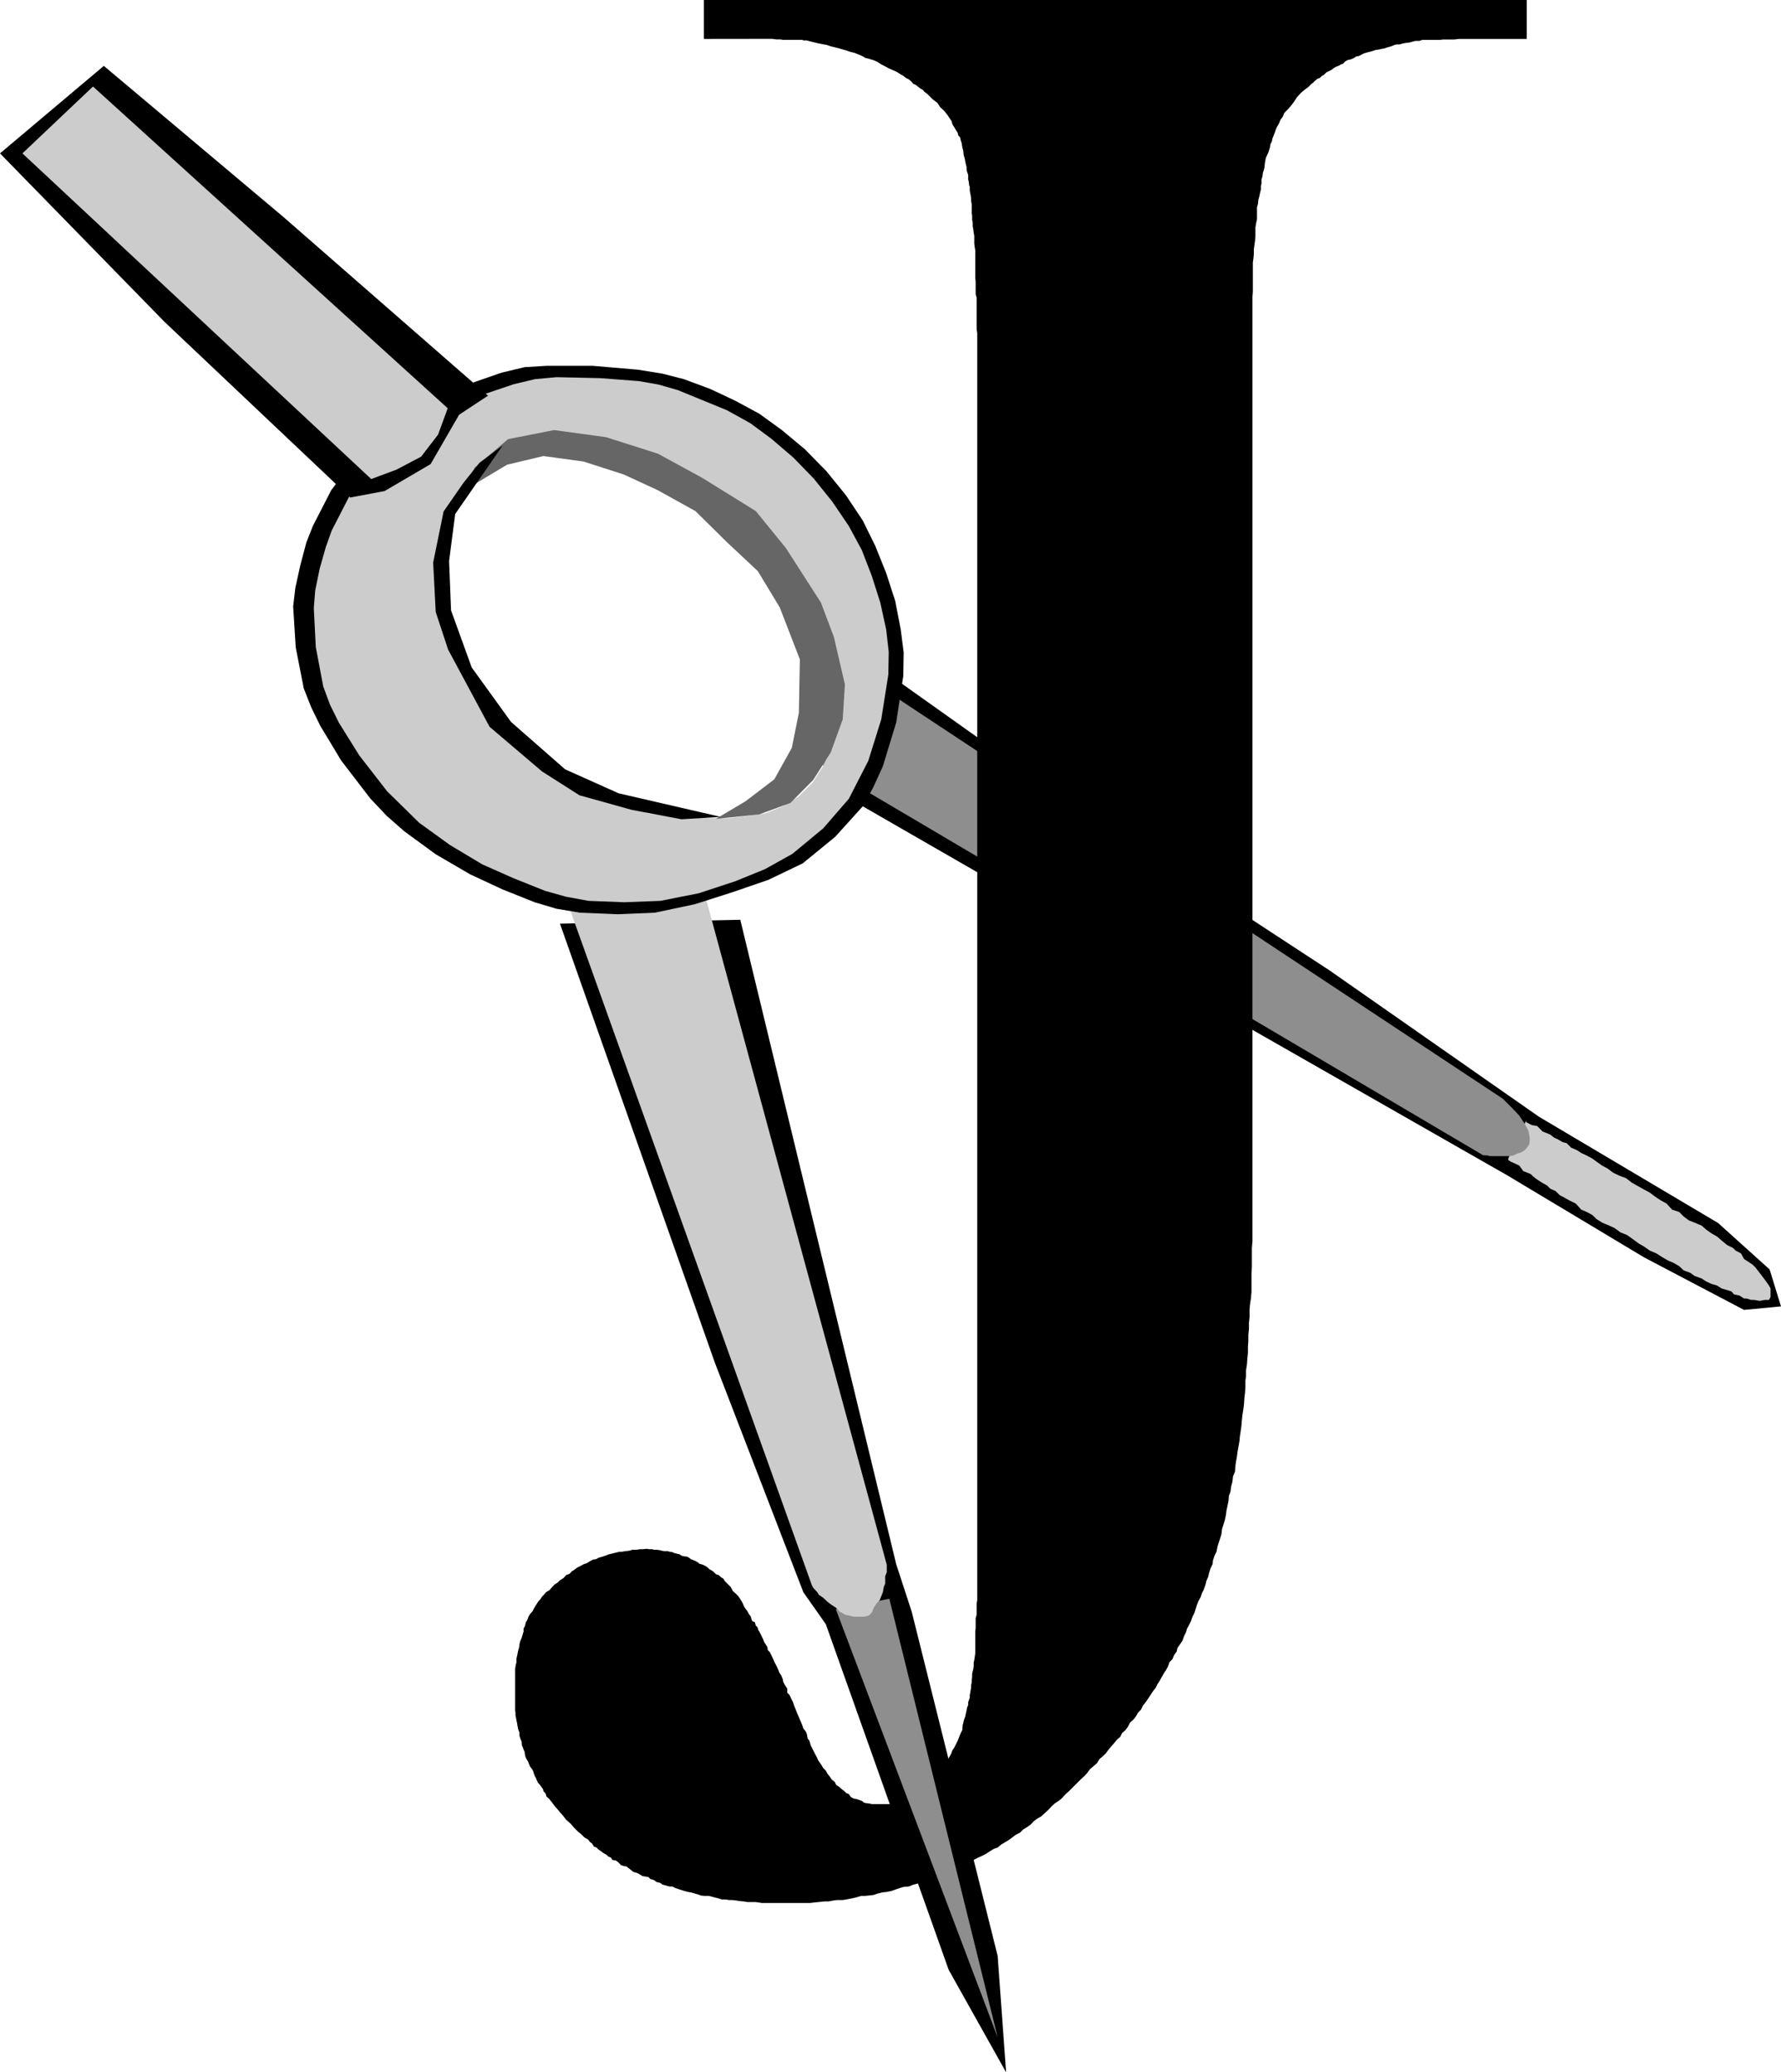 <?xml version="1.0" encoding="UTF-8" standalone="no"?>
<svg
   xmlns:ooo="http://xml.openoffice.org/svg/export"
   xmlns:dc="http://purl.org/dc/elements/1.1/"
   xmlns:cc="http://creativecommons.org/ns#"
   xmlns:rdf="http://www.w3.org/1999/02/22-rdf-syntax-ns#"
   xmlns:svg="http://www.w3.org/2000/svg"
   xmlns="http://www.w3.org/2000/svg"
   xmlns:sodipodi="http://sodipodi.sourceforge.net/DTD/sodipodi-0.dtd"
   xmlns:inkscape="http://www.inkscape.org/namespaces/inkscape"
   version="1.2"
   width="90.58mm"
   height="105.38mm"
   viewBox="0 0 9058 10538"
   preserveAspectRatio="xMidYMid"
   xml:space="preserve"
   id="svg101"
   sodipodi:docname="j.svg"
   style="fill-rule:evenodd;stroke-width:28.222;stroke-linejoin:round"
   inkscape:version="0.92.5 (2060ec1f9f, 2020-04-08)"><sodipodi:namedview
   pagecolor="#ffffff"
   bordercolor="#666666"
   borderopacity="1"
   objecttolerance="10"
   gridtolerance="10"
   guidetolerance="10"
   inkscape:pageopacity="0"
   inkscape:pageshadow="2"
   inkscape:window-width="664"
   inkscape:window-height="487"
   id="namedview103"
   showgrid="false"
   inkscape:zoom="0.2102413"
   inkscape:cx="171.1748"
   inkscape:cy="199.14331"
   inkscape:window-x="0"
   inkscape:window-y="0"
   inkscape:window-maximized="0"
   inkscape:current-layer="svg101" />
 <defs
   class="ClipPathGroup"
   id="defs8">
  <clipPath
   id="presentation_clip_path"
   clipPathUnits="userSpaceOnUse">
   <rect
   x="0"
   y="0"
   width="21000"
   height="29700"
   id="rect2" />
  </clipPath>
  <clipPath
   id="presentation_clip_path_shrink"
   clipPathUnits="userSpaceOnUse">
   <rect
   x="21"
   y="29"
   width="20958"
   height="29641"
   id="rect5" />
  </clipPath>
 </defs>
 <defs
   class="TextShapeIndex"
   id="defs12">
  <g
   ooo:slide="id1"
   ooo:id-list="id3"
   id="g10" />
 </defs>
 <defs
   class="EmbeddedBulletChars"
   id="defs44">
  <g
   id="bullet-char-template-57356"
   transform="matrix(4.8828125e-4,0,0,-4.8828125e-4,0,0)">
   <path
   d="M 580,1141 1163,571 580,0 -4,571 Z"
   id="path14"
   inkscape:connector-curvature="0" />
  </g>
  <g
   id="bullet-char-template-57354"
   transform="matrix(4.8828125e-4,0,0,-4.8828125e-4,0,0)">
   <path
   d="M 8,1128 H 1137 V 0 H 8 Z"
   id="path17"
   inkscape:connector-curvature="0" />
  </g>
  <g
   id="bullet-char-template-10146"
   transform="matrix(4.8828125e-4,0,0,-4.8828125e-4,0,0)">
   <path
   d="M 174,0 602,739 174,1481 1456,739 Z M 1358,739 309,1346 659,739 Z"
   id="path20"
   inkscape:connector-curvature="0" />
  </g>
  <g
   id="bullet-char-template-10132"
   transform="matrix(4.8828125e-4,0,0,-4.8828125e-4,0,0)">
   <path
   d="M 2015,739 1276,0 H 717 l 543,543 H 174 v 393 h 1086 l -543,545 h 557 z"
   id="path23"
   inkscape:connector-curvature="0" />
  </g>
  <g
   id="bullet-char-template-10007"
   transform="matrix(4.8828125e-4,0,0,-4.8828125e-4,0,0)">
   <path
   d="m 0,-2 c -7,16 -16,29 -25,39 l 381,530 c -94,256 -141,385 -141,387 0,25 13,38 40,38 9,0 21,-2 34,-5 21,4 42,12 65,25 l 27,-13 111,-251 280,301 64,-25 24,25 c 21,-10 41,-24 62,-43 C 886,937 835,863 770,784 769,783 710,716 594,584 L 774,223 c 0,-27 -21,-55 -63,-84 l 16,-20 C 717,90 699,76 672,76 641,76 570,178 457,381 L 164,-76 c -22,-34 -53,-51 -92,-51 -42,0 -63,17 -64,51 -7,9 -10,24 -10,44 0,9 1,19 2,30 z"
   id="path26"
   inkscape:connector-curvature="0" />
  </g>
  <g
   id="bullet-char-template-10004"
   transform="matrix(4.8828125e-4,0,0,-4.8828125e-4,0,0)">
   <path
   d="M 285,-33 C 182,-33 111,30 74,156 52,228 41,333 41,471 c 0,78 14,145 41,201 34,71 87,106 158,106 53,0 88,-31 106,-94 l 23,-176 c 8,-64 28,-97 59,-98 l 735,706 c 11,11 33,17 66,17 42,0 63,-15 63,-46 V 965 c 0,-36 -10,-64 -30,-84 L 442,47 C 390,-6 338,-33 285,-33 Z"
   id="path29"
   inkscape:connector-curvature="0" />
  </g>
  <g
   id="bullet-char-template-9679"
   transform="matrix(4.8828125e-4,0,0,-4.8828125e-4,0,0)">
   <path
   d="M 813,0 C 632,0 489,54 383,161 276,268 223,411 223,592 c 0,181 53,324 160,431 106,107 249,161 430,161 179,0 323,-54 432,-161 108,-107 162,-251 162,-431 0,-180 -54,-324 -162,-431 C 1136,54 992,0 813,0 Z"
   id="path32"
   inkscape:connector-curvature="0" />
  </g>
  <g
   id="bullet-char-template-8226"
   transform="matrix(4.8828125e-4,0,0,-4.8828125e-4,0,0)">
   <path
   d="m 346,457 c -73,0 -137,26 -191,78 -54,51 -81,114 -81,188 0,73 27,136 81,188 54,52 118,78 191,78 73,0 134,-26 185,-79 51,-51 77,-114 77,-187 0,-75 -25,-137 -76,-188 -50,-52 -112,-78 -186,-78 z"
   id="path35"
   inkscape:connector-curvature="0" />
  </g>
  <g
   id="bullet-char-template-8211"
   transform="matrix(4.8828125e-4,0,0,-4.8828125e-4,0,0)">
   <path
   d="M -4,459 H 1135 V 606 H -4 Z"
   id="path38"
   inkscape:connector-curvature="0" />
  </g>
  <g
   id="bullet-char-template-61548"
   transform="matrix(4.8828125e-4,0,0,-4.8828125e-4,0,0)">
   <path
   d="m 173,740 c 0,163 58,303 173,419 116,115 255,173 419,173 163,0 302,-58 418,-173 116,-116 174,-256 174,-419 0,-163 -58,-303 -174,-418 C 1067,206 928,148 765,148 601,148 462,206 346,322 231,437 173,577 173,740 Z"
   id="path41"
   inkscape:connector-curvature="0" />
  </g>
 </defs>
 <g
   id="g49"
   transform="translate(-5971,-9581)">
  <g
   id="id2"
   class="Master_Slide">
   <g
   id="bg-id2"
   class="Background" />
   <g
   id="bo-id2"
   class="BackgroundObjects" />
  </g>
 </g>
 <g
   class="SlideGroup"
   id="g99"
   transform="translate(-5971,-9581)">
  <g
   id="g97">
   <g
   id="container-id1">
    <g
   id="id1"
   class="Slide"
   clip-path="url(#presentation_clip_path)">
     <g
   class="Page"
   id="g93">
      <g
   class="Graphic"
   id="g91">
       <g
   id="id3">
        <rect
   class="BoundingBox"
   x="5971"
   y="9581"
   width="9058"
   height="10538"
   id="rect51"
   style="fill:none;stroke:none" />
        <defs
   id="defs56">
         <clipPath
   id="clip_path_1"
   clipPathUnits="userSpaceOnUse">
          <path
   d="m 5971,9581 h 9057 V 20118 H 5971 Z"
   id="path53"
   inkscape:connector-curvature="0" />
         </clipPath>
        </defs>
        <g
   clip-path="url(#clip_path_1)"
   id="g88">
         <path
   d="m 10232,13608 1240,714 2167,1237 694,416 508,267 188,-18 -58,-188 -262,-236 -912,-541 -1065,-744 -1557,-1019 -991,-704 z"
   id="path58"
   inkscape:connector-curvature="0"
   style="fill:#000000;stroke:none" />
         <path
   d="m 13642,15472 v 8 l 12,8 16,7 28,13 20,28 38,15 13,13 20,15 23,15 28,16 15,15 28,13 20,20 28,15 23,13 31,15 28,31 28,12 28,15 22,21 28,18 36,15 28,13 30,22 33,13 28,20 31,23 28,16 28,20 35,15 31,20 28,16 28,12 28,16 23,22 35,13 20,15 36,13 23,15 28,13 28,8 23,15 28,8 22,7 13,15 28,6 23,15 h 13 l 23,7 h 15 l 28,5 28,-5 h 20 l 8,-15 v -13 -30 l -8,-15 -20,-28 -21,-28 -28,-36 -15,-15 -23,-15 -20,-13 -15,-28 -28,-15 -13,-13 -30,-15 -28,-23 -23,-20 -28,-16 -28,-20 -23,-20 -36,-15 -28,-11 -27,-20 -23,-23 -36,-12 -28,-31 -28,-15 -30,-20 -28,-21 -28,-15 -36,-20 -28,-16 -28,-22 -35,-13 -31,-15 -28,-21 -28,-15 -28,-20 -22,-16 -28,-15 -28,-13 -23,-15 -28,-12 -23,-23 -20,-5 -28,-16 -16,-7 -20,-16 -38,-15 -28,-28 -28,-5 -13,-7 -15,-8 v -8 z"
   id="path60"
   inkscape:connector-curvature="0"
   style="fill:#cccccc;stroke:none" />
         <path
   d="m 10013,13389 262,-424 h 8 l 3331,2203 7,7 18,18 28,28 31,33 25,38 20,36 5,20 3,20 v 18 l -3,15 -15,21 -10,10 -18,10 -18,5 -20,10 -18,3 h -20 -18 -20 -23 -20 l -10,-3 -26,-2 -7,-5 z"
   id="path62"
   inkscape:connector-curvature="0"
   style="fill:#8e8e8e;stroke:none" />
         <path
   d="m 9551,9779 v -198 h 4185 v 198 h -346 l -23,3 h -17 -21 -20 l -15,2 h -21 -17 -16 -18 -17 l -16,5 h -20 l -18,5 -12,3 -16,2 -17,3 -18,5 h -15 l -16,5 -12,5 -18,5 -15,5 -16,3 -12,3 -16,2 -15,5 -18,5 -12,3 -16,5 -10,5 -15,8 -13,2 -12,8 -16,7 -15,3 -13,7 -10,11 -12,5 -13,7 -13,5 -13,8 -10,8 -15,7 -10,5 -13,13 -10,5 -10,10 -13,5 -13,11 -10,10 -10,7 -10,11 -20,15 -21,18 -20,22 -15,23 -16,21 -15,17 -18,18 -7,18 -13,18 -8,20 -12,20 -8,23 -5,13 -5,13 -3,7 -2,13 -8,15 -2,15 -5,16 -3,10 -7,15 -6,13 -2,10 -3,18 -2,20 -3,13 -5,15 -2,18 -5,15 v 20 l -3,16 v 15 l -5,20 -3,15 -5,18 -2,21 -5,17 v 23 20 18 l -5,23 -3,18 v 23 20 l -2,26 -3,20 -3,23 v 23 l -2,22 -3,21 v 25 28 26 22 23 26 l -2,25 v 25 28 26 25 28 28 26 4616 l -3,35 v 31 33 33 l -2,33 v 30 36 28 l -3,33 -5,33 -2,28 v 35 l -3,28 v 31 l -3,30 v 31 l -2,28 v 33 l -3,28 -2,30 -5,31 v 30 l -3,23 v 30 l -2,31 -3,25 -2,31 -3,25 -5,31 -3,28 -2,25 -3,23 -5,33 -2,23 -5,28 -5,28 -3,23 -5,28 -3,22 -2,28 -10,23 -3,28 -7,26 -3,25 -8,20 -2,26 -5,25 -5,23 -3,23 -5,25 -8,26 -7,22 -3,26 -7,23 -8,23 -5,17 -5,26 -10,20 -8,23 -2,20 -11,23 -7,23 -5,20 -8,18 -5,20 -8,23 -10,21 -7,20 -11,20 -7,18 -8,25 -5,16 -10,20 -8,23 -10,20 -10,18 -5,18 -10,20 -8,23 -10,15 -15,21 -5,20 -13,18 -8,20 -15,15 -8,23 -10,18 -10,15 -13,23 -10,18 -10,15 -10,20 -13,16 -13,20 -12,18 -10,15 -16,20 -10,21 -15,15 -10,18 -13,17 -18,16 -10,20 -13,18 -17,15 -10,20 -16,13 -12,15 -18,21 -13,15 -13,18 -15,15 -18,15 -12,20 -18,16 -18,15 -13,18 -15,17 -18,16 -12,12 -21,21 -15,15 -15,15 -15,13 -18,20 -15,13 -23,15 -16,15 -15,16 -18,17 -20,18 -18,10 -18,13 -17,18 -18,13 -20,12 -16,16 -23,12 -17,13 -18,13 -20,12 -18,11 -18,15 -20,7 -21,13 -20,13 -20,10 -18,8 -23,12 -18,10 -20,16 -20,5 -21,10 -23,5 -17,13 -21,7 -20,8 -23,10 -20,3 -18,7 -25,8 -21,13 -25,7 -18,5 -20,8 -26,2 -20,6 -20,7 -23,8 -26,5 -20,2 -23,6 -20,7 -26,3 -20,2 h -18 l -28,8 -22,5 -26,5 -18,3 h -28 l -17,2 -28,5 h -21 l -28,3 -20,2 -25,3 h -21 -28 -22 -23 -26 -23 -20 -18 -23 -20 -20 l -18,-3 -15,-2 h -23 -18 l -18,-3 -23,-2 -17,-3 -18,-2 h -18 l -15,-3 h -21 l -15,-5 -20,-5 -18,-5 -13,-3 h -22 l -18,-2 -13,-5 -18,-5 -20,-6 -13,-2 -20,-5 -15,-5 -16,-5 -15,-5 -15,-8 h -15 l -18,-5 -18,-5 -10,-8 -20,-5 -13,-10 -18,-5 -10,-10 -18,-3 -13,-2 -12,-8 -15,-8 -18,-5 -13,-10 -10,-8 -13,-10 -13,-2 -15,-5 -12,-13 -13,-10 -18,-3 -8,-12 -12,-5 -13,-11 -13,-7 -10,-8 -15,-10 -10,-10 -13,-5 -10,-16 -10,-7 -10,-13 -13,-7 -10,-8 -13,-13 -13,-10 -23,-23 -17,-20 -23,-20 -16,-21 -12,-13 -8,-10 -10,-12 -10,-11 -15,-20 -16,-20 -12,-10 -5,-16 -11,-12 -2,-10 -8,-11 -7,-10 -11,-12 -5,-11 -5,-12 -7,-13 -5,-15 -3,-10 -5,-8 -10,-13 -5,-12 -5,-13 -8,-13 -5,-10 -3,-13 -2,-15 -5,-10 -3,-10 -5,-10 -2,-21 -3,-7 -5,-13 -3,-10 v -16 l -5,-12 -2,-8 -3,-15 -2,-13 -3,-13 -2,-12 -3,-13 v -13 l -2,-15 v -10 -10 -18 -10 -13 -15 -13 -20 -20 -18 -21 -20 -18 l 2,-17 5,-21 v -18 l 5,-22 3,-16 5,-17 2,-16 3,-15 8,-18 5,-17 5,-16 v -15 l 7,-13 5,-20 8,-13 5,-15 8,-13 13,-15 5,-10 7,-13 10,-15 8,-13 10,-10 8,-13 10,-10 10,-12 18,-11 13,-15 12,-13 16,-10 12,-12 18,-11 13,-15 18,-7 12,-13 13,-8 13,-10 20,-10 15,-8 15,-5 16,-10 15,-8 15,-2 15,-8 18,-5 15,-5 18,-7 13,-3 20,-5 21,-5 h 12 l 18,-3 18,-2 18,-5 h 20 l 18,-3 h 15 l 20,-2 11,2 h 15 l 12,3 h 13 l 15,2 11,3 12,2 h 16 l 12,3 13,2 10,5 13,3 13,3 10,7 12,3 16,2 10,5 10,8 13,5 12,5 13,8 5,5 18,5 10,5 13,8 10,10 13,7 10,8 10,10 15,5 10,10 13,8 8,13 10,10 10,10 10,10 10,20 13,11 15,15 10,15 11,18 10,23 15,20 8,15 10,13 2,10 5,13 13,5 5,18 8,7 5,16 5,7 8,16 5,10 7,15 5,13 8,12 8,13 2,15 10,10 8,16 8,17 7,16 5,10 8,15 8,18 5,13 10,15 7,18 3,15 10,18 10,15 v 20 l 13,15 8,18 7,13 8,23 8,20 7,18 8,18 7,17 8,18 8,23 12,15 5,11 3,15 2,10 8,10 8,26 10,20 10,20 10,18 8,18 13,18 12,20 13,13 8,15 12,15 10,15 16,13 7,15 13,8 15,13 13,10 10,10 13,5 10,15 15,8 13,2 15,5 15,6 8,7 10,3 18,2 13,3 h 15 15 18 20 18 15 l 11,-5 h 10 l 10,-5 20,-5 20,-13 h 16 l 10,-5 10,-10 10,-11 21,-12 20,-16 23,-17 23,-23 5,-10 12,-13 11,-15 12,-13 8,-10 13,-13 7,-18 15,-15 6,-10 10,-18 5,-15 10,-15 8,-16 10,-20 7,-18 8,-20 8,-15 2,-26 3,-10 2,-10 3,-10 5,-13 2,-10 3,-13 2,-10 3,-15 5,-10 v -16 l 3,-7 5,-15 v -13 l 2,-10 3,-18 2,-10 v -13 l 3,-15 v -10 l 2,-16 v -15 l 3,-15 3,-10 2,-15 v -18 l 3,-13 2,-13 3,-22 v -13 -15 -16 -15 -18 -17 -16 l 2,-18 v -15 -18 -17 l 5,-18 v -18 -18 -20 l 3,-18 v -6442 l -3,-21 v -23 -20 -28 -20 -23 -23 -23 l -5,-18 v -20 -20 -23 l -2,-20 v -21 -20 -26 -15 -18 -17 -23 l -3,-18 -2,-18 v -18 -20 l -3,-15 -2,-18 -3,-15 v -20 l -3,-13 v -21 l -2,-12 v -18 -15 -13 l -3,-15 v -15 l -2,-13 -3,-15 -2,-13 v -18 l -3,-7 -2,-18 -3,-13 v -13 -10 l -5,-13 -3,-12 v -13 l -5,-20 -5,-26 -5,-17 -2,-21 -5,-18 -3,-20 -5,-15 -3,-15 -10,-11 -2,-12 -10,-15 -6,-11 -7,-10 -5,-10 -3,-13 -7,-10 -13,-20 -18,-23 -20,-18 -15,-23 -23,-17 -18,-18 -10,-10 -15,-11 -8,-10 -13,-7 -10,-8 -13,-10 -12,-5 -11,-13 -12,-10 -16,-8 -12,-10 -13,-7 -20,-13 -18,-8 -23,-10 -18,-10 -20,-10 -20,-13 -18,-8 -23,-7 -20,-5 -13,-8 -23,-10 -20,-8 -21,-5 -20,-7 -18,-5 -20,-6 -20,-5 -21,-5 -20,-7 -18,-3 -25,-5 -20,-5 -21,-5 -18,-5 h -15 l -10,-3 h -13 -10 -20 -21 -10 -12 -11 l -12,-2 h -21 l -20,-3 z"
   id="path64"
   inkscape:connector-curvature="0"
   style="fill:#000000;stroke:none" />
         <path
   d="m 8819,14278 788,2233 450,1167 114,162 625,1758 292,521 -43,-592 -437,-1750 -79,-242 -793,-3277 z"
   id="path66"
   inkscape:connector-curvature="0"
   style="fill:#000000;stroke:none" />
         <path
   d="m 10222,17764 823,2177 -551,-2230 z"
   id="path68"
   inkscape:connector-curvature="0"
   style="fill:#8e8e8e;stroke:none" />
         <path
   d="m 8791,13986 v -7 l 21,-16 15,-5 15,-15 23,-13 23,-15 18,-8 20,-20 23,-7 30,-23 21,-8 28,-5 28,-8 30,-15 h 28 l 38,8 18,7 h 15 23 l 20,8 36,13 35,15 28,23 44,12 28,23 30,13 28,20 20,8 21,23 h 15 l 10,15 958,3529 v 10 28 l -8,20 v 16 22 l -7,16 -5,28 -8,20 -8,20 -15,15 -15,23 -8,21 -12,15 -8,5 -23,5 h -20 -31 l -20,-5 -23,-5 -28,-15 -20,-21 -23,-15 -20,-15 -21,-20 -23,-16 -7,-12 -21,-23 -7,-13 z"
   id="path70"
   inkscape:connector-curvature="0"
   style="fill:#cccccc;stroke:none" />
         <path
   d="m 8087,11715 -55,10 -49,21 -84,48 -68,61 -59,66 -116,152 -94,183 -33,84 -31,117 -25,114 -11,94 13,208 41,209 38,96 46,94 106,176 148,193 84,89 89,78 160,117 175,102 163,76 165,66 111,33 120,20 190,8 191,-8 203,-43 191,-61 183,-63 175,-84 165,-135 140,-155 53,-96 49,-107 68,-223 36,-237 2,-119 -15,-117 -28,-145 -46,-142 -55,-137 -64,-130 -86,-129 -99,-122 -110,-112 -119,-99 -112,-81 -124,-67 -128,-60 -132,-49 -109,-28 -124,-20 -232,-20 h -231 l -114,7 -117,28 -280,97 257,218 165,-35 84,-16 h 86 l 135,23 135,33 264,99 104,51 94,61 97,66 86,76 160,176 132,198 92,188 63,198 41,198 5,102 -10,99 -23,99 -46,99 -58,86 -74,74 -81,51 -94,36 -196,30 -104,-3 -104,-12 -201,-49 -246,-71 -117,-48 -109,-61 -125,-102 -112,-116 -101,-127 -94,-130 -61,-104 -49,-109 -71,-224 -30,-150 -3,-84 8,-94 30,-101 51,-97 125,-180 z"
   id="path72"
   inkscape:connector-curvature="0"
   style="fill:#000000;stroke:none" />
         <path
   d="m 7933,11761 175,-137 190,-77 232,229 -117,74 -143,155 z"
   id="path74"
   inkscape:connector-curvature="0"
   style="fill:#000000;stroke:none" />
         <path
   d="m 8166,11763 -101,28 -82,46 -66,58 -58,64 -112,147 -89,173 -30,84 -31,109 -23,112 -7,89 10,198 38,201 35,94 44,89 104,167 142,183 163,160 155,112 165,99 160,71 160,64 107,30 114,21 183,7 183,-7 196,-39 185,-61 150,-61 140,-78 157,-130 130,-150 99,-193 66,-211 36,-228 2,-115 -13,-114 -30,-137 -43,-135 -51,-132 -66,-122 -84,-124 -94,-117 -104,-107 -112,-96 -107,-79 -119,-66 -249,-102 -97,-28 -101,-18 -196,-15 -224,-5 -109,10 -109,26 -269,91 246,211 158,-36 81,-15 h 79 l 132,20 129,36 130,43 122,51 102,48 94,59 91,63 84,74 152,168 127,190 87,178 63,191 38,190 8,94 -10,97 -28,94 -41,94 -53,83 -74,74 -79,48 -88,36 -188,25 -204,-2 -203,-23 -125,-38 -114,-48 -201,-122 -116,-97 -110,-112 -99,-119 -91,-127 -59,-99 -45,-104 -69,-214 -31,-142 -2,-84 10,-89 31,-96 48,-92 117,-175 z"
   id="path76"
   inkscape:connector-curvature="0"
   style="fill:#cccccc;stroke:none" />
         <path
   d="m 8014,11806 168,-129 185,-76 224,221 -115,68 -134,148 z"
   id="path78"
   inkscape:connector-curvature="0"
   style="fill:#cccccc;stroke:none" />
         <path
   d="m 8385,11959 170,-145 234,-46 264,36 264,84 224,122 274,170 153,188 178,277 66,175 56,241 -11,178 -61,168 -89,140 -116,117 -158,58 -221,23 150,-89 147,-112 89,-160 36,-178 5,-272 -102,-264 -112,-185 -160,-150 -157,-155 -193,-107 -171,-79 -205,-66 -204,-28 -185,44 -224,134 z"
   id="path80"
   inkscape:connector-curvature="0"
   style="fill:#666666;stroke:none" />
         <path
   d="m 5971,10361 528,-445 913,768 1041,909 -147,97 -145,251 -234,137 -175,33 -945,-894 z"
   id="path82"
   inkscape:connector-curvature="0"
   style="fill:#000000;stroke:none" />
         <path
   d="m 6085,10361 359,-340 1804,1636 -49,134 -86,112 -125,66 -129,48 z"
   id="path84"
   inkscape:connector-curvature="0"
   style="fill:#cccccc;stroke:none" />
         <path
   d="m 8527,11847 -117,87 -81,101 -102,147 -53,260 13,251 63,191 211,393 267,227 190,121 265,74 254,48 200,-12 -520,-120 -272,-122 -275,-241 -200,-277 -105,-290 -10,-251 31,-239 z"
   id="path86"
   inkscape:connector-curvature="0"
   style="fill:#000000;stroke:none" />
        </g>
       </g>
      </g>
     </g>
    </g>
   </g>
  </g>
 </g>
</svg>